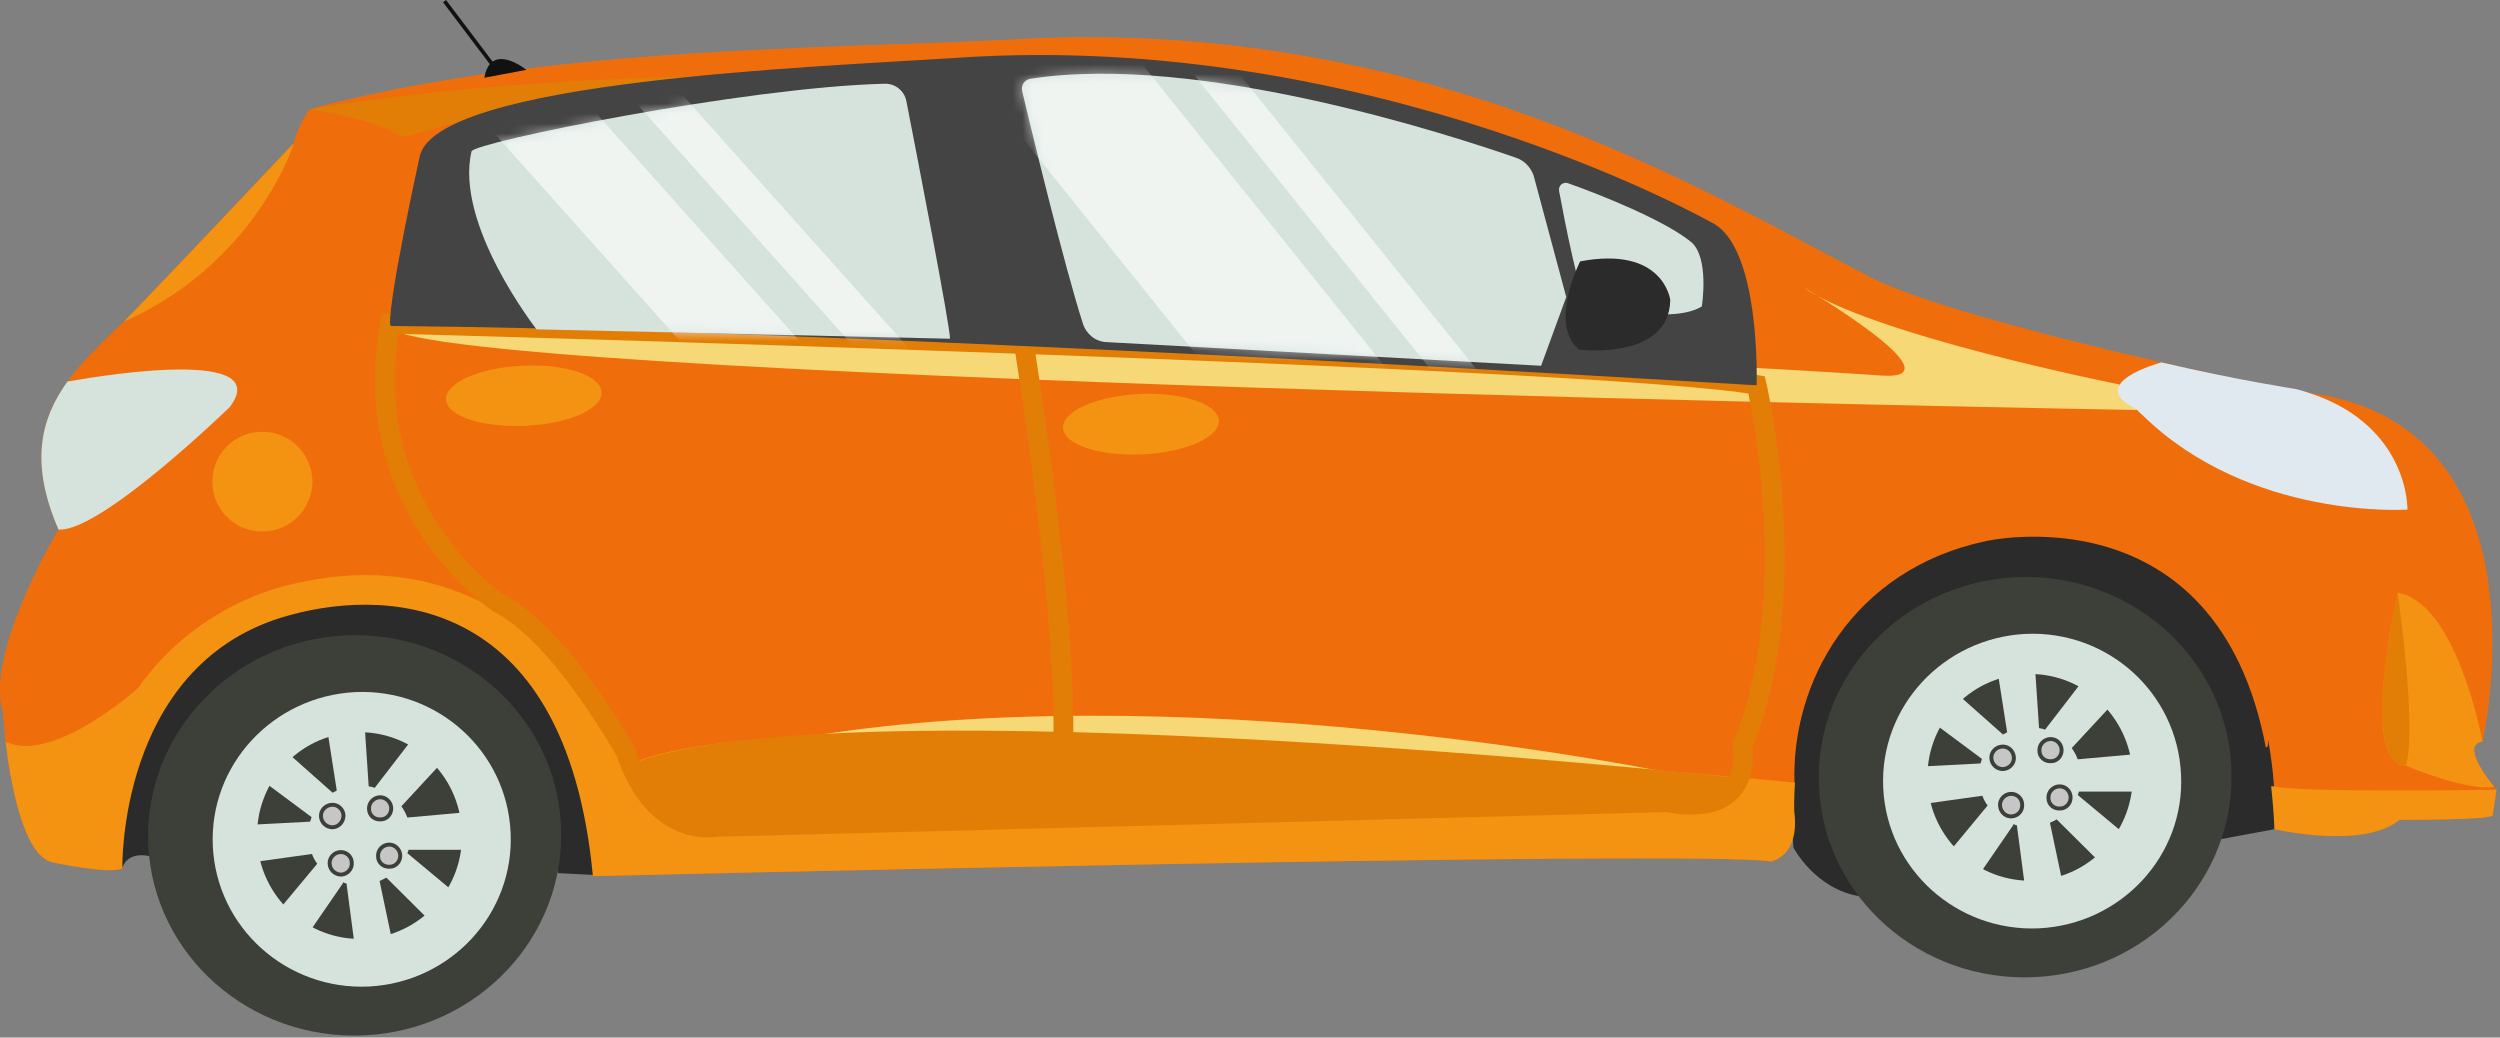 <svg width="253" height="105" viewBox="0 0 253 105" fill="none" xmlns="http://www.w3.org/2000/svg">
<rect x="0" y="0" width="253" height="105" fill="#808080" stroke="none"/>
<path d="M0.295 72.055C0.295 72.055 0.371 73.309 0.561 75.134C1.093 79.352 2.385 86.573 5.274 87.257C5.274 87.257 11.24 88.549 12.38 87.865C12.38 87.865 11.924 67.685 28.418 62.516C38.223 59.476 57.225 59.362 59.999 88.663C59.999 88.663 171.692 85.965 179.255 87.181C179.255 87.181 182.181 86.649 181.573 82.088C181.573 82.088 181.535 81.1 181.611 79.504C181.991 73.385 184.614 58.222 200.955 54.764C200.955 54.764 224.328 49.405 229.306 75.666C229.534 76.92 229.724 78.212 229.838 79.58C229.99 80.948 230.104 82.392 230.18 83.912C230.18 83.912 239.149 86.003 242.836 82.962C242.836 82.962 252.109 83 252.261 82.506L252.641 79.922C252.641 79.922 252.565 79.808 252.413 79.618C251.577 78.63 249.106 75.324 251.234 75.058C251.234 75.058 252.983 67.419 251.843 59.21C250.588 50.241 245.952 40.702 232.043 39.6C232.043 39.6 198.485 32.797 189.326 28.085C172.604 19.534 144.292 1.672 102.791 3.99C84.892 4.978 55.325 4.598 31.344 11.059C31.344 11.059 30.242 12.503 29.748 14.479C29.748 14.479 13.178 32.037 12.19 32.911C11.392 33.633 10.632 34.394 9.91 35.115C8.732 36.256 7.706 37.396 6.832 38.612C4.057 42.45 3.031 46.897 5.92 53.585C5.92 53.585 -1.567 66.013 0.295 72.055Z" fill="#EF6E0B"/>
<path d="M224.445 84.978L230.183 83.913C230.183 83.913 232.349 54.612 206.051 54.118C196.018 53.966 179.144 60.655 181.5 85.776C181.5 85.776 183.704 90.032 188.303 90.716C188.303 90.716 175.268 68.18 200.388 59.515C209.243 56.475 226.687 63.049 224.445 84.978Z" fill="#2A2B2A"/>
<path d="M56.468 88.36L60.155 88.55C60.155 88.55 62.131 62.365 37.011 60.427C27.015 59.667 10.408 68.028 12.384 87.866C12.384 87.866 12.764 85.852 15.766 86.802C15.766 86.802 15.614 72.93 30.474 66.888C39.177 63.391 56.089 66.774 56.468 88.36Z" fill="#2A2B2A"/>
<path d="M184.083 79.618C184.577 90.791 194.344 99.418 205.897 98.886C217.413 98.354 226.343 88.853 225.811 77.68C225.317 66.507 215.55 57.88 203.997 58.412C192.482 58.982 183.551 68.445 184.083 79.618Z" fill="#3D4039"/>
<path d="M190.582 79.732C190.962 87.979 198.031 94.326 206.354 93.946C214.676 93.528 221.137 86.573 220.719 78.364C220.339 70.117 213.308 63.771 204.985 64.151C196.663 64.569 190.202 71.523 190.582 79.732Z" fill="#D6E3DD"/>
<path d="M195.065 79.124C195.331 84.901 200.195 89.385 205.934 89.119C211.634 88.853 216.081 83.951 215.815 78.174C215.511 72.398 210.684 67.951 204.946 68.217C199.207 68.483 194.799 73.348 195.065 79.124Z" fill="#3D4039"/>
<path d="M192.709 81.632L192.291 77.68L200.424 77.262C200.474 77.11 200.525 76.958 200.576 76.806L194.191 72.055L196.661 68.977L202.704 74.336C202.856 74.26 202.995 74.184 203.122 74.108L201.868 66.089L205.82 65.671L206.352 73.69C206.58 73.715 206.783 73.766 206.96 73.842L211.939 67.381L214.979 69.965L209.659 75.704C209.912 76.059 210.115 76.439 210.267 76.844L218.285 76.122L218.438 80.112H210.381C210.355 80.239 210.317 80.353 210.267 80.454L216.613 85.737L213.915 88.663L208.138 82.925C207.91 83.051 207.682 83.165 207.454 83.267L209.127 91.21L205.212 91.932L204.11 83.533C203.958 83.482 203.819 83.431 203.692 83.381L203.768 83.457L199.094 90.259L195.863 87.903L201.146 81.519C200.918 81.215 200.74 80.885 200.614 80.53L192.709 81.632Z" fill="#D6E3DD"/>
<path d="M206.39 75.97C206.39 76.616 206.923 77.072 207.569 77.034C208.177 77.034 208.671 76.502 208.633 75.856C208.595 75.248 208.101 74.754 207.455 74.792C206.847 74.83 206.352 75.362 206.39 75.97Z" fill="#C6C6C6"/>
<path d="M206.39 75.97C206.39 76.616 206.923 77.072 207.569 77.034C208.177 77.034 208.671 76.502 208.633 75.856C208.595 75.248 208.101 74.754 207.455 74.792C206.847 74.83 206.352 75.362 206.39 75.97Z" stroke="#3D4039" stroke-width="0.4" stroke-miterlimit="10"/>
<path d="M201.526 76.73C201.564 77.376 202.096 77.832 202.704 77.832C203.35 77.794 203.845 77.262 203.807 76.654C203.769 76.008 203.236 75.514 202.628 75.552C201.982 75.59 201.488 76.122 201.526 76.73Z" fill="#C6C6C6"/>
<path d="M201.526 76.73C201.564 77.376 202.096 77.832 202.704 77.832C203.35 77.794 203.845 77.262 203.807 76.654C203.769 76.008 203.236 75.514 202.628 75.552C201.982 75.59 201.488 76.122 201.526 76.73Z" stroke="#3D4039" stroke-width="0.4" stroke-miterlimit="10"/>
<path d="M202.402 81.518C202.44 82.165 202.972 82.659 203.58 82.621C204.226 82.582 204.682 82.05 204.644 81.442C204.644 80.796 204.112 80.302 203.466 80.34C202.858 80.378 202.364 80.91 202.402 81.518Z" fill="#C6C6C6"/>
<path d="M202.402 81.518C202.44 82.165 202.972 82.659 203.58 82.621C204.226 82.582 204.682 82.05 204.644 81.442C204.644 80.796 204.112 80.302 203.466 80.34C202.858 80.378 202.364 80.91 202.402 81.518Z" stroke="#3D4039" stroke-width="0.4" stroke-miterlimit="10"/>
<path d="M207.303 80.758C207.303 81.404 207.835 81.861 208.481 81.823C209.089 81.823 209.583 81.29 209.545 80.644C209.507 80.036 209.013 79.542 208.367 79.58C207.759 79.618 207.265 80.15 207.303 80.758Z" fill="#C6C6C6"/>
<path d="M207.303 80.758C207.303 81.404 207.835 81.861 208.481 81.823C209.089 81.823 209.583 81.29 209.545 80.644C209.507 80.036 209.013 79.542 208.367 79.58C207.759 79.618 207.265 80.15 207.303 80.758Z" stroke="#3D4039" stroke-width="0.4" stroke-miterlimit="10"/>
<path d="M15.004 85.509C15.536 96.682 25.303 105.309 36.856 104.777C48.371 104.245 57.302 94.744 56.77 83.571C56.276 72.397 46.471 63.771 34.956 64.303C23.441 64.835 14.51 74.336 15.004 85.509Z" fill="#3D4039"/>
<path d="M21.538 85.623C21.918 93.87 28.987 100.217 37.31 99.837C45.633 99.418 52.055 92.464 51.675 84.255C51.295 76.008 44.265 69.661 35.942 70.041C27.619 70.46 21.158 77.414 21.538 85.623Z" fill="#D6E3DD"/>
<path d="M26.023 85.015C26.289 90.791 31.154 95.276 36.892 95.01C42.593 94.744 47.039 89.841 46.735 84.065C46.469 78.288 41.643 73.842 35.904 74.108C30.166 74.374 25.757 79.238 26.023 85.015Z" fill="#3D4039"/>
<path d="M23.668 87.523L23.25 83.571L31.383 83.153C31.433 83.001 31.484 82.849 31.535 82.697L25.15 77.946L27.62 74.868L33.663 80.227C33.815 80.15 33.954 80.075 34.081 79.999L32.827 71.98L36.779 71.562L37.311 79.581C37.539 79.606 37.742 79.656 37.919 79.733L42.898 73.272L45.938 75.856L40.618 81.595C40.871 81.949 41.074 82.329 41.226 82.735L49.245 82.013L49.397 86.003H41.34C41.314 86.13 41.276 86.244 41.226 86.345L47.572 91.628L44.874 94.554L39.097 88.815C38.869 88.942 38.641 89.056 38.413 89.157L40.086 97.1L36.171 97.822L35.069 89.424C34.917 89.373 34.778 89.322 34.651 89.271L34.727 89.347L30.052 96.15L26.822 93.756L32.105 87.409C31.877 87.105 31.699 86.776 31.573 86.421L23.668 87.523Z" fill="#D6E3DD"/>
<path d="M37.347 81.861C37.347 82.507 37.88 82.963 38.526 82.925C39.134 82.925 39.628 82.393 39.59 81.747C39.552 81.139 39.02 80.645 38.412 80.683C37.804 80.721 37.309 81.253 37.347 81.861Z" fill="#C6C6C6"/>
<path d="M37.347 81.861C37.347 82.507 37.88 82.963 38.526 82.925C39.134 82.925 39.628 82.393 39.59 81.747C39.552 81.139 39.02 80.645 38.412 80.683C37.804 80.721 37.309 81.253 37.347 81.861Z" stroke="#3D4039" stroke-width="0.4" stroke-miterlimit="10"/>
<path d="M32.483 82.621C32.521 83.267 33.053 83.723 33.662 83.723C34.308 83.685 34.764 83.153 34.764 82.507C34.726 81.899 34.194 81.405 33.586 81.443C32.94 81.481 32.445 82.013 32.483 82.621Z" fill="#C6C6C6"/>
<path d="M32.483 82.621C32.521 83.267 33.053 83.723 33.662 83.723C34.308 83.685 34.764 83.153 34.764 82.507C34.726 81.899 34.194 81.405 33.586 81.443C32.94 81.481 32.445 82.013 32.483 82.621Z" stroke="#3D4039" stroke-width="0.4" stroke-miterlimit="10"/>
<path d="M33.359 87.409C33.397 88.055 33.929 88.511 34.537 88.511C35.145 88.473 35.639 87.941 35.602 87.333C35.602 86.687 35.069 86.193 34.423 86.231C33.815 86.269 33.321 86.801 33.359 87.409Z" fill="#C6C6C6"/>
<path d="M33.359 87.409C33.397 88.055 33.929 88.511 34.537 88.511C35.145 88.473 35.639 87.941 35.602 87.333C35.602 86.687 35.069 86.193 34.423 86.231C33.815 86.269 33.321 86.801 33.359 87.409Z" stroke="#3D4039" stroke-width="0.4" stroke-miterlimit="10"/>
<path d="M38.26 86.65C38.26 87.296 38.792 87.752 39.438 87.714C40.046 87.714 40.54 87.182 40.502 86.536C40.464 85.928 39.932 85.433 39.324 85.472C38.716 85.51 38.222 86.042 38.26 86.65Z" fill="#C6C6C6"/>
<path d="M38.26 86.65C38.26 87.296 38.792 87.752 39.438 87.714C40.046 87.714 40.54 87.182 40.502 86.536C40.464 85.928 39.932 85.433 39.324 85.472C38.716 85.51 38.222 86.042 38.26 86.65Z" stroke="#3D4039" stroke-width="0.4" stroke-miterlimit="10"/>
<path d="M9.911 35.116C9.911 35.116 9.924 35.116 9.949 35.116C12.457 35.382 21.54 33.139 21.54 33.139C26.633 32.987 32.752 32.95 39.554 32.987C77.596 33.33 138.364 36.636 177.774 38.992C200.577 40.36 216.234 41.424 216.234 41.424C227.635 49.595 251.768 59.248 251.768 59.248L251.844 59.21C250.59 50.241 245.953 40.702 232.044 39.6C232.044 39.6 226.191 38.384 218.742 36.674C208.291 34.28 194.686 30.821 189.327 28.085C172.606 19.534 144.293 1.672 102.793 3.99C84.893 4.979 55.326 4.599 31.345 11.059C31.345 11.059 30.243 12.503 29.749 14.48C29.331 14.936 15.194 29.871 12.572 32.531C12.394 32.734 12.267 32.861 12.191 32.911C11.393 33.633 10.633 34.394 9.911 35.116Z" fill="#EF6E0B"/>
<path d="M107.581 43.286C107.657 44.996 111.267 46.175 115.6 45.984C119.97 45.794 123.428 44.236 123.352 42.564C123.276 40.892 119.666 39.676 115.333 39.866C110.963 40.094 107.505 41.614 107.581 43.286Z" fill="#F49211"/>
<path d="M45.139 40.436C45.215 42.108 48.825 43.286 53.157 43.096C57.528 42.906 60.986 41.386 60.872 39.676C60.796 38.004 57.224 36.788 52.892 37.016C48.521 37.206 45.063 38.726 45.139 40.436Z" fill="#F49211"/>
<path d="M21.502 48.987C21.616 51.762 23.972 53.928 26.784 53.776C29.559 53.662 31.725 51.306 31.611 48.493C31.459 45.719 29.103 43.553 26.29 43.705C23.516 43.819 21.35 46.175 21.502 48.987Z" fill="#F49211"/>
<path d="M176.177 25.691C176.177 25.691 200.423 38.08 190.314 38.574L177.773 38.992C177.773 38.992 178.305 31.505 176.177 25.691Z" fill="#EF6E0B"/>
<path d="M5.919 53.586C10.138 53.928 23.249 41.196 23.249 41.196C28.189 34.66 7.325 38.536 7.325 38.536L6.831 38.612C4.057 42.45 3.031 46.897 5.919 53.586Z" fill="#D6E3DD"/>
<path d="M153.413 15.962C147.295 13.833 121.338 5.283 104.236 7.981C103.666 8.095 103.324 8.627 103.438 9.197C104.35 13.035 107.695 26.869 109.595 32.759C109.937 33.824 110.887 34.584 111.989 34.622L155.96 37.016L158.506 30.061L155.2 17.748C154.895 16.912 154.249 16.228 153.413 15.962Z" fill="#D6E3DD"/>
<path d="M153.413 15.962C147.295 13.833 121.338 5.283 104.236 7.981C103.666 8.095 103.324 8.627 103.438 9.197C104.35 13.035 107.695 26.869 109.595 32.759C109.937 33.824 110.887 34.584 111.989 34.622L155.96 37.016L158.506 30.061L155.2 17.748C154.895 16.912 154.249 16.228 153.413 15.962Z" fill="#D6E3DD"/>
<path d="M153.413 15.962C147.295 13.833 121.338 5.283 104.236 7.981C103.666 8.095 103.324 8.627 103.438 9.197C104.35 13.035 107.695 26.869 109.595 32.759C109.937 33.824 110.887 34.584 111.989 34.622L155.96 37.016L158.506 30.061L155.2 17.748C154.895 16.912 154.249 16.228 153.413 15.962Z" fill="#D6E3DD"/>
<path d="M153.413 15.962C147.295 13.833 121.338 5.283 104.236 7.981C103.666 8.095 103.324 8.627 103.438 9.197C104.35 13.035 107.695 26.869 109.595 32.759C109.937 33.824 110.887 34.584 111.989 34.622L155.96 37.016L158.506 30.061L155.2 17.748C154.895 16.912 154.249 16.228 153.413 15.962Z" fill="#D6E3DD"/>
<path d="M229.838 79.58C229.99 80.948 230.104 82.392 230.18 83.912C230.18 83.912 239.149 86.003 242.836 82.962C242.836 82.962 252.109 83 252.261 82.506L252.641 79.922C252.641 79.922 233.449 80.226 230.256 79.618C230.104 79.567 229.965 79.555 229.838 79.58Z" fill="#F49211"/>
<path d="M243.483 77.49C243.483 77.49 249.64 80.112 252.414 79.618C251.578 78.63 249.108 75.324 251.236 75.058C251.236 75.058 248.614 60.882 242.647 60.008C242.647 60.008 238.657 77.338 243.483 77.49Z" fill="#F49211"/>
<path d="M243.482 77.49C244.622 73.689 242.646 60.008 242.646 60.008C242.646 60.008 238.655 77.338 243.482 77.49Z" fill="#E27E05"/>
<path d="M58.061 66.659C60.684 66.545 62.014 60.958 62.014 60.958C61.482 55.448 67.03 56.474 69.159 55.904C103.172 46.707 163.674 55.334 176.481 55.524C177.508 55.562 186.514 58.982 186.514 59.172C192.215 52.331 201.412 50.393 207.189 50.811C231.929 52.445 229.497 75.514 229.497 75.514C229.497 75.514 229.433 75.564 229.307 75.666C224.328 49.405 200.956 54.764 200.956 54.764C187.541 57.614 181.156 69.053 181.612 79.504C181.574 79.124 169.983 81.442 168.729 81.176L106.478 82.81L72.389 83.684C72.389 83.684 66.878 84.825 63.8 77.338C63.648 76.983 63.509 76.603 63.382 76.198C63.382 76.198 60.988 71.865 57.719 67.723C57.719 67.039 57.833 66.659 58.061 66.659Z" fill="#EF6E0B"/>
<path d="M168.158 78.06C168.158 78.06 118.791 67.913 79.875 74.868L168.158 78.06Z" fill="#F7D877"/>
<path d="M236.338 52.483C236.338 52.483 218.172 62.44 189.935 37.206L216.234 41.424C216.234 41.424 227.445 48.379 236.338 52.483Z" fill="#EF6E0B"/>
<path d="M12.568 32.531C12.796 32.43 13.05 32.316 13.328 32.189C25.946 26.185 29.632 14.86 29.746 14.479C29.328 14.935 15.191 29.871 12.568 32.531Z" fill="#F49211"/>
<path d="M53.272 7.069C53.272 7.069 49.661 4.143 49.015 7.867L53.272 7.069Z" fill="#111111"/>
<path d="M44.836 0.228L45.14 0L50.08 6.537L49.776 6.765L44.836 0.228Z" fill="#111111"/>
<path d="M0.563 75.133C1.095 79.352 2.387 86.573 5.275 87.257C5.275 87.257 11.242 88.549 12.382 87.865C12.382 87.865 11.926 67.685 28.419 62.516C38.224 59.476 57.226 59.362 60.001 88.663C60.001 88.663 171.694 85.965 179.257 87.181C179.257 87.181 182.183 86.649 181.575 82.088C181.575 82.088 181.537 80.796 181.651 79.2C181.651 79.2 81.017 69.319 63.801 77.338C63.801 77.338 54.034 53.433 29.864 59.058C29.864 59.058 20.249 60.654 13.978 69.623C13.978 69.623 5.655 77.11 0.829 75.171C0.727 75.146 0.639 75.133 0.563 75.133Z" fill="#F49211"/>
<path d="M214.522 38.916C214.522 38.916 189.174 33.861 182.447 29.035C182.447 29.035 198.675 38.574 190.39 38.004C144.215 34.85 39.324 32.645 39.324 32.911C39.058 38.384 216.65 41.5 216.65 41.5C216.65 41.5 213.876 40.702 214.522 38.916Z" fill="#F7D877"/>
<path d="M31.345 11.059C31.345 11.059 38.148 12.123 39.896 13.453C40.352 13.795 40.922 13.871 41.455 13.719C45.217 12.579 57.416 9.159 70.109 7.753C70.109 7.753 48.827 8.019 31.345 11.059Z" fill="#E27E05"/>
<path d="M216.231 41.424L216.46 41.69C216.561 41.791 216.662 41.88 216.764 41.956C227.671 52.673 243.632 51.571 243.632 51.571C243.632 51.571 243.784 46.441 238.996 42.564C237.666 41.462 235.879 40.474 233.637 39.752C233.207 39.6 232.776 39.473 232.345 39.372C232.345 39.372 226.188 38.422 218.74 36.674L218.626 36.712C218.626 36.712 210.835 38.802 216.231 41.424Z" fill="#E0E9EF"/>
<path d="M63.799 77.338C66.878 84.825 72.388 83.685 72.388 83.685L106.478 82.811L168.728 81.176C169.982 81.442 171.046 81.48 171.92 81.404L175.303 78.668C175.303 78.668 86.07 69.129 64.331 77.148C64.179 77.224 63.989 77.262 63.799 77.338Z" fill="#E27E05"/>
<path d="M50.458 61.034C52.967 62.288 55.551 64.948 57.717 67.723C60.985 71.865 63.38 76.198 63.38 76.198C63.506 76.603 63.646 76.983 63.798 77.338C66.876 84.824 72.387 83.684 72.387 83.684L106.476 82.81L168.726 81.176C169.98 81.442 171.045 81.48 171.919 81.404C177.315 80.986 176.327 75.513 176.327 75.513C178.759 69.661 179.557 62.934 179.595 56.892C179.671 47.049 177.771 38.954 177.771 38.954C170.094 37.548 135.929 35.989 103.474 34.811C70.6 33.595 39.475 32.759 39.475 32.759C36.017 51.457 50.458 61.034 50.458 61.034Z" stroke="#E27E05" stroke-width="2" stroke-miterlimit="10"/>
<path d="M103.664 35.115C103.664 35.115 110.011 74.031 106.628 82.278" stroke="#E27E05" stroke-width="2" stroke-miterlimit="10"/>
<path d="M39.474 32.759C39.474 32.835 39.5 32.911 39.551 32.987C57.298 33.139 80.025 33.937 103.169 35.002C129.658 36.18 156.754 37.738 177.771 38.992V38.954C177.771 38.954 178.227 24.854 173.172 22.498C173.172 22.498 138.779 3.002 96.784 5.853C82.989 6.765 43.655 8.133 42.439 15.999C42.439 15.999 39.398 29.795 39.474 32.759Z" fill="#434443"/>
<path d="M91.73 10.261C92.832 15.924 96.176 33.101 96.138 34.279L54.296 33.329C54.296 33.329 45.973 22.688 47.721 15.316C47.95 14.403 75.388 8.817 89.526 8.475C90.59 8.437 91.54 9.197 91.73 10.261Z" fill="#D6E3DD"/>
<path d="M171.122 24.474C168.462 22.308 162.039 19.724 158.695 18.546C158.201 18.356 157.669 18.774 157.783 19.344C158.315 22.232 159.873 30.251 160.633 30.745C160.633 30.745 169.032 32.987 172.224 31.011C172.224 31.011 173.022 26.032 171.122 24.474Z" fill="#D6E3DD"/>
<path d="M159.91 26.451C159.91 26.451 156.68 32.759 159.796 35.382C159.796 35.382 168.917 36.522 169.031 30.365C169.031 30.365 168.385 24.855 159.91 26.451Z" fill="#2A2B2A"/>
<mask id="mask0_203_2662" style="mask-type:luminance" maskUnits="userSpaceOnUse" x="47" y="8" width="50" height="27">
<path d="M91.732 10.249C92.834 15.908 96.163 33.116 96.133 34.268L54.286 33.321C54.286 33.321 45.96 22.699 47.731 15.323C47.947 14.418 75.382 8.828 89.512 8.474C90.588 8.448 91.526 9.193 91.732 10.249Z" fill="white"/>
</mask>
<g mask="url(#mask0_203_2662)">
<g opacity="0.6">
<path d="M91.883 35.154L88.88 37.852L59.884 5.397L62.924 2.736L91.883 35.154Z" fill="white"/>
<path d="M83.75 37.7L77.023 43.705L48.064 11.287L54.791 5.245L83.75 37.7Z" fill="white"/>
</g>
</g>
<path d="M153.411 15.962C147.293 13.833 121.336 5.283 104.234 7.981C103.664 8.095 103.322 8.627 103.436 9.197C104.348 13.035 107.693 26.869 109.593 32.759C109.935 33.824 110.885 34.584 111.987 34.622L155.958 37.016L158.504 30.061L155.198 17.748C154.894 16.912 154.247 16.228 153.411 15.962Z" fill="#D6E3DD"/>
<mask id="mask1_203_2662" style="mask-type:luminance" maskUnits="userSpaceOnUse" x="103" y="7" width="56" height="31">
<path d="M153.394 15.954C147.276 13.819 121.323 5.298 104.217 7.996C103.663 8.084 103.309 8.635 103.438 9.178C104.354 13.024 107.687 26.884 109.587 32.779C109.929 33.835 110.891 34.572 112.001 34.63L155.941 37.008L158.51 30.054L155.192 17.737C154.892 16.901 154.234 16.247 153.394 15.954Z" fill="white"/>
</mask>
<g mask="url(#mask1_203_2662)">
<g opacity="0.6">
<path d="M153.182 42.07L150.331 44.312L117.268 3.116L120.08 0.836L153.182 42.07Z" fill="white"/>
<path d="M143.871 41.728L132.85 50.583L99.787 9.387L110.808 0.532L143.871 41.728Z" fill="white"/>
</g>
</g>
</svg>
